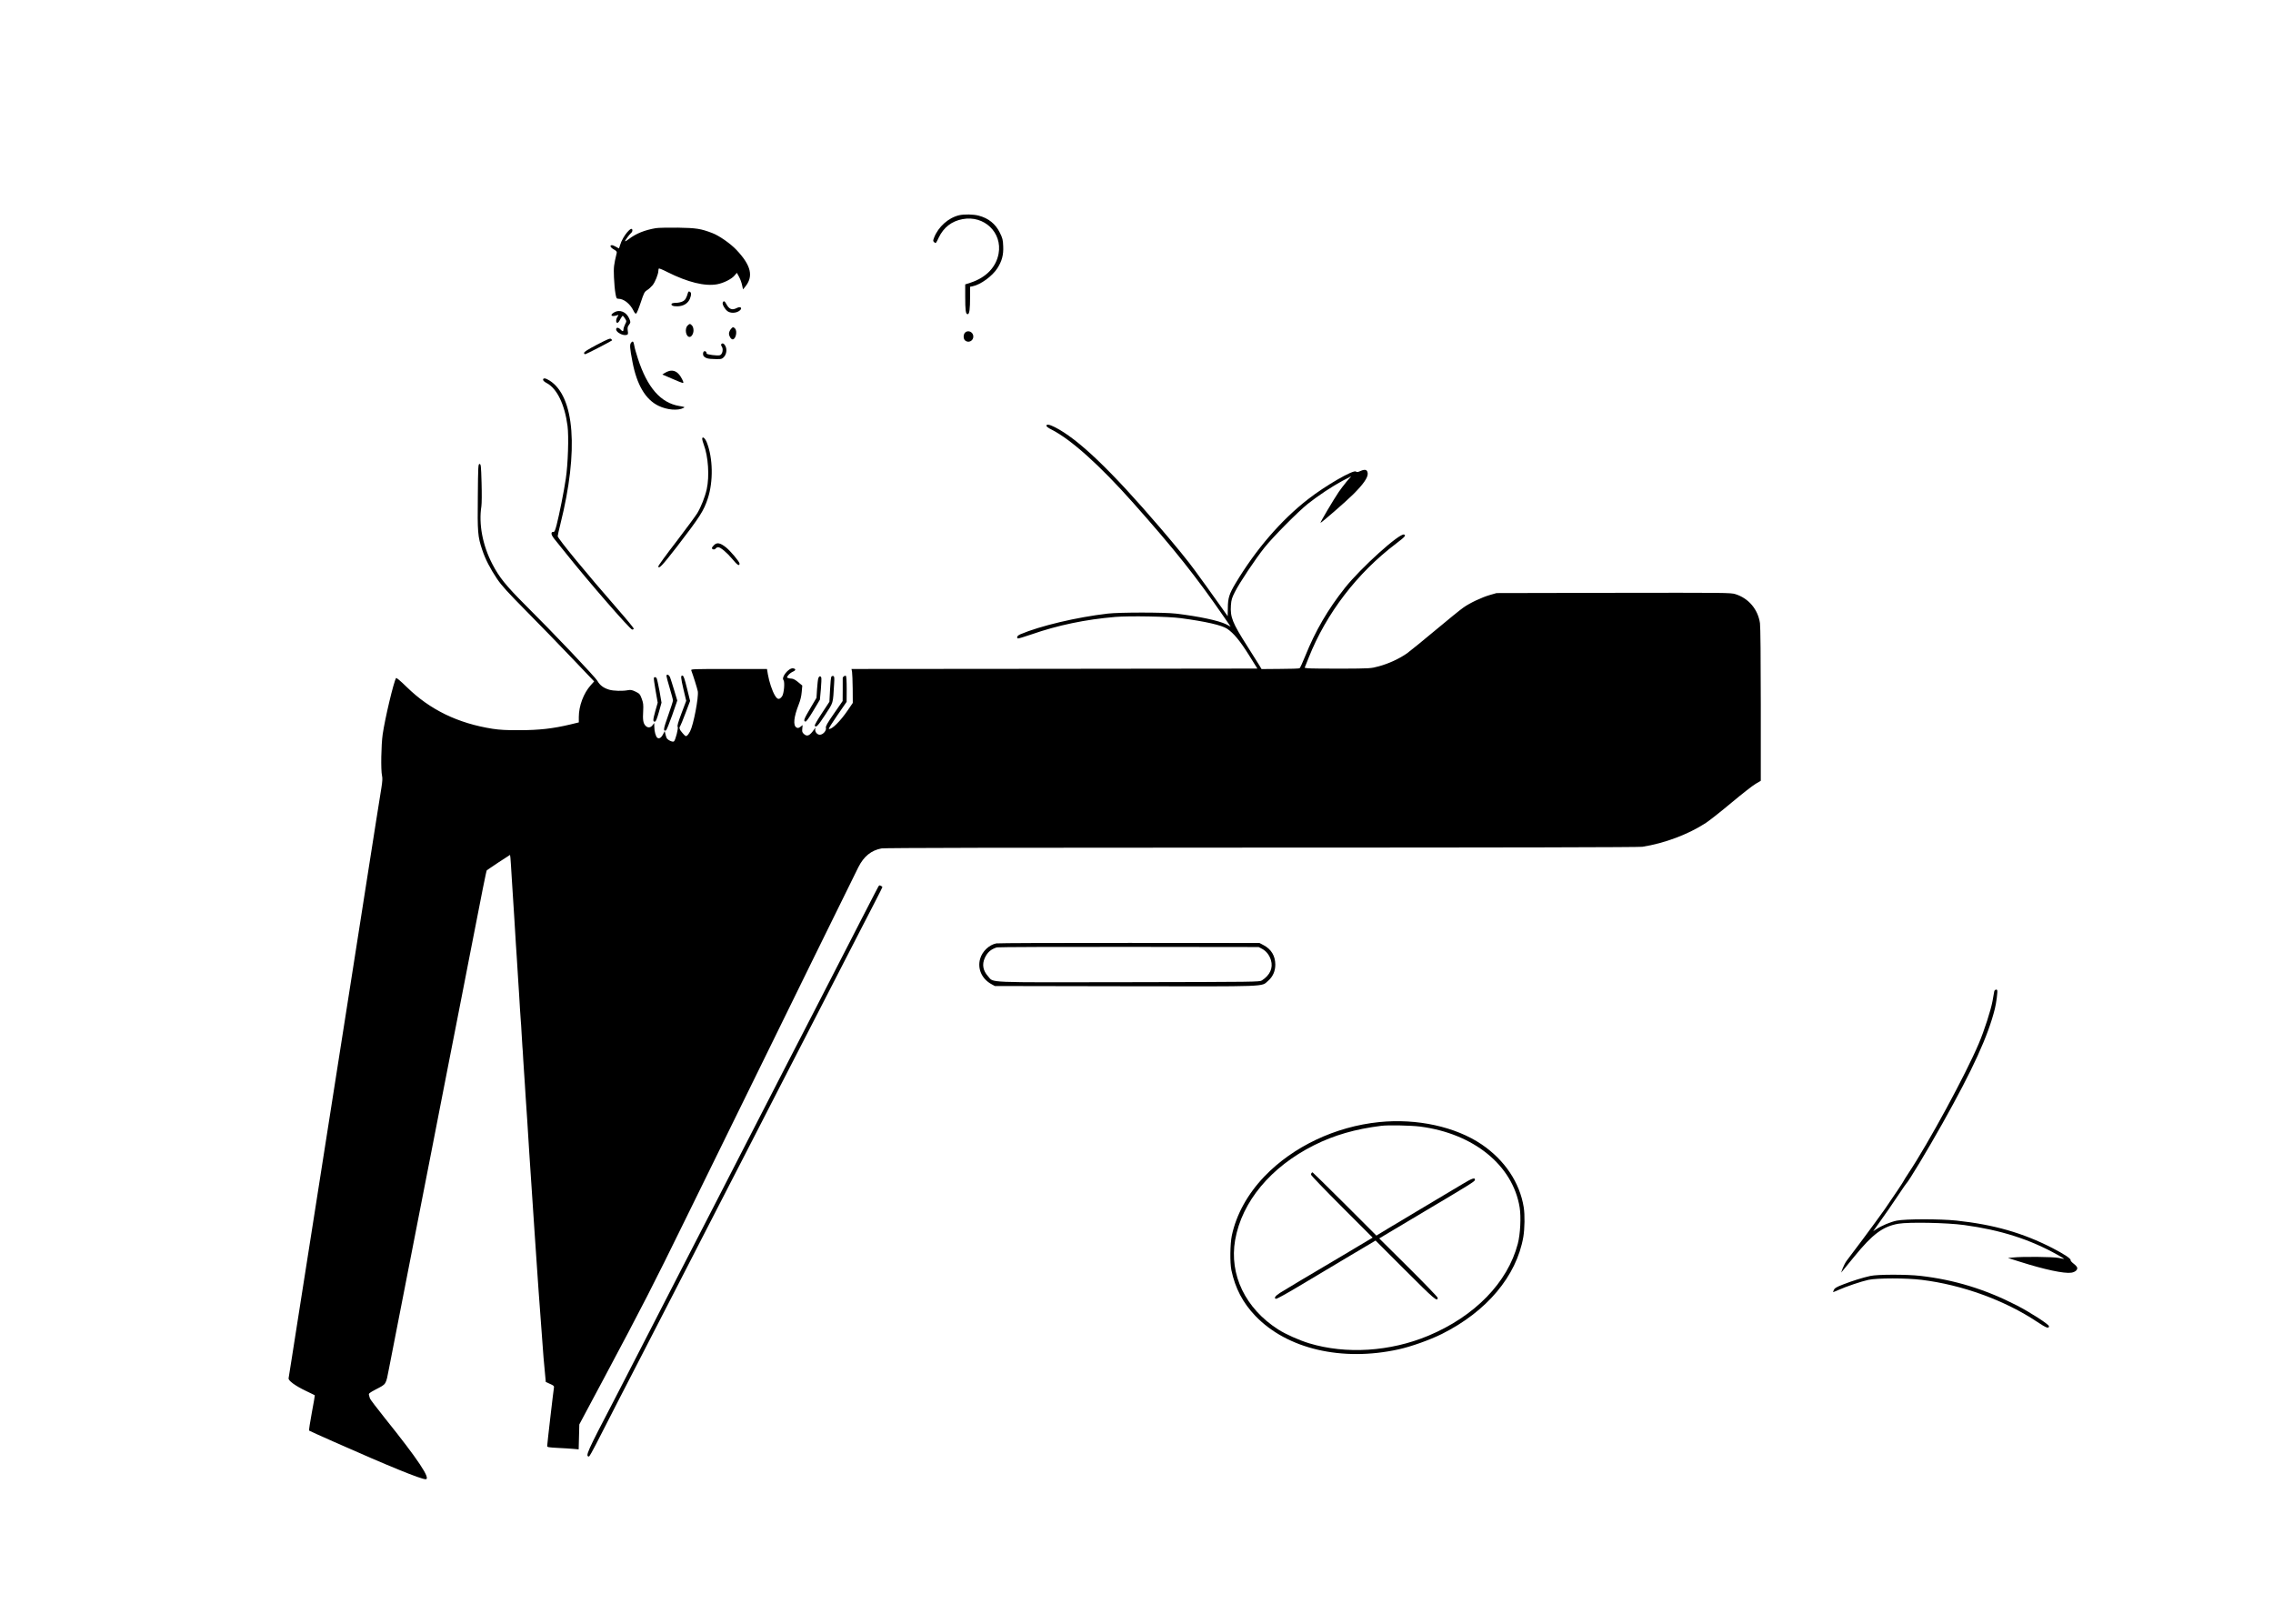 <?xml version="1.0" standalone="no"?>
<!DOCTYPE svg PUBLIC "-//W3C//DTD SVG 20010904//EN"
 "http://www.w3.org/TR/2001/REC-SVG-20010904/DTD/svg10.dtd">
<svg version="1.0" xmlns="http://www.w3.org/2000/svg"
 width="2800pt" height="2000pt" viewBox="0 0 2800 2000"
 preserveAspectRatio="xMidYMid meet">

<g transform="translate(0,2000) scale(0.1,-0.1)"
fill="#000000" stroke="none">
<path d="M11816 17349 c-133 -31 -257 -142 -309 -275 -15 -40 -15 -43 3 -59
17 -16 20 -13 54 59 61 126 159 202 294 227 266 50 491 -166 443 -426 -31
-166 -153 -293 -343 -356 l-68 -22 0 -146 c0 -177 6 -221 30 -221 22 0 30 59
30 221 l0 117 31 6 c98 19 243 125 305 222 56 87 77 165 72 270 -3 81 -8 100
-41 167 -54 110 -141 180 -262 211 -64 17 -177 19 -239 5z"/>
<path d="M8080 17190 c-139 -24 -244 -66 -333 -134 -26 -20 -47 -32 -47 -27 0
11 52 83 73 100 9 7 17 22 17 32 0 72 -119 -69 -151 -178 -7 -24 -14 -43 -15
-43 -2 0 -18 9 -36 20 -18 11 -41 20 -50 20 -32 0 -19 -28 23 -52 31 -17 39
-27 36 -43 -36 -152 -39 -174 -34 -300 3 -71 11 -160 18 -197 11 -63 14 -68
38 -68 65 0 143 -62 184 -146 12 -26 25 -40 33 -37 7 3 33 64 56 135 40 120
46 133 79 154 20 12 50 40 67 60 32 38 72 139 72 179 0 12 3 24 6 28 4 3 51
-16 105 -44 252 -126 463 -178 614 -150 80 15 177 64 213 107 l29 34 26 -48
c15 -27 32 -73 38 -103 l12 -53 24 29 c108 130 77 264 -105 457 -75 79 -214
176 -299 208 -142 54 -197 62 -423 66 -118 1 -240 -1 -270 -6z"/>
<path d="M8476 16398 c-21 -72 -34 -94 -66 -110 -19 -10 -56 -18 -82 -18 -26
0 -50 -5 -54 -11 -12 -20 17 -34 72 -32 60 2 106 23 136 64 25 33 39 94 25
108 -15 15 -27 14 -31 -1z"/>
<path d="M8903 16273 c-8 -21 25 -81 59 -106 34 -25 95 -26 137 -1 54 32 31
69 -25 39 -57 -29 -93 -14 -129 54 -17 34 -32 39 -42 14z"/>
<path d="M7562 16150 c-54 -33 -30 -55 37 -34 24 7 24 7 8 -17 -26 -37 -20
-91 8 -71 6 4 19 24 29 45 11 20 23 37 27 37 4 0 17 -15 28 -33 21 -34 21 -34
1 -72 -11 -22 -20 -50 -20 -62 0 -29 -11 -29 -39 1 -24 25 -51 25 -51 -1 0
-37 85 -82 130 -68 17 5 19 12 13 51 -5 37 -2 51 16 74 20 28 20 31 5 70 -36
89 -120 124 -192 80z"/>
<path d="M8470 15990 c-39 -39 -21 -140 25 -140 24 0 48 40 48 80 0 25 -7 48
-18 60 -23 25 -30 25 -55 0z"/>
<path d="M9001 15944 c-12 -15 -21 -39 -21 -53 0 -31 25 -71 45 -71 39 0 61
102 29 134 -21 22 -29 20 -53 -10z"/>
<path d="M11887 15902 c-22 -25 -21 -75 1 -95 40 -36 102 -7 102 48 0 56 -67
86 -103 47z"/>
<path d="M7355 15755 c-116 -61 -160 -89 -160 -102 0 -11 6 -17 17 -15 14 2
312 156 327 169 3 2 -2 10 -10 17 -12 12 -37 2 -174 -69z"/>
<path d="M7776 15781 c-21 -23 -19 -62 15 -238 54 -284 161 -464 320 -541 104
-51 239 -63 308 -27 21 11 17 13 -50 24 -231 38 -396 228 -512 587 -19 60 -39
127 -42 149 -11 61 -18 69 -39 46z"/>
<path d="M8885 15760 c-4 -6 -2 -16 3 -23 27 -33 13 -104 -22 -113 -32 -8
-161 9 -161 21 0 20 -16 34 -30 28 -16 -5 -20 -40 -7 -59 12 -18 45 -32 82
-34 129 -7 139 -6 166 21 33 34 42 94 20 137 -16 32 -39 41 -51 22z"/>
<path d="M8245 15431 c-17 -4 -43 -16 -58 -26 l-28 -18 112 -48 c153 -66 153
-66 144 -37 -4 12 -18 40 -31 60 -38 59 -84 82 -139 69z"/>
<path d="M6690 15322 c0 -10 18 -27 46 -41 125 -67 220 -262 255 -526 17 -129
6 -473 -21 -650 -23 -158 -79 -436 -113 -570 -19 -72 -27 -89 -40 -87 -26 4
-31 -23 -10 -55 9 -15 20 -30 23 -33 3 -3 66 -81 141 -175 276 -347 792 -940
817 -940 8 0 17 5 19 11 2 6 -83 110 -188 230 -394 451 -749 882 -749 910 0 8
15 77 34 152 226 903 176 1567 -133 1764 -51 32 -81 36 -81 10z"/>
<path d="M12890 14755 c0 -8 28 -29 63 -46 239 -121 594 -439 1007 -904 507
-571 771 -902 1123 -1412 l77 -112 -57 30 c-90 45 -333 97 -618 131 -145 17
-692 17 -840 0 -380 -44 -832 -151 -1077 -255 -35 -15 -49 -39 -30 -51 5 -3
80 20 168 50 324 113 665 184 1031 215 179 15 654 6 808 -15 308 -41 503 -86
571 -130 79 -53 158 -147 270 -326 l103 -165 -2500 -3 -2500 -2 7 -35 c3 -19
7 -113 8 -209 l1 -174 -60 -88 c-94 -139 -201 -244 -235 -232 -5 2 42 77 105
168 l114 165 1 157 c0 99 -4 159 -10 163 -13 8 -41 -13 -39 -29 1 -6 1 -72 0
-146 l-1 -135 -106 -153 c-84 -121 -105 -158 -100 -177 9 -34 -36 -85 -75 -85
-34 0 -64 38 -56 73 5 21 5 21 -11 -3 -58 -84 -89 -98 -131 -59 -19 18 -22 29
-18 65 l4 43 -27 -21 c-22 -16 -32 -18 -48 -9 -45 24 -34 129 27 284 20 50 33
103 37 155 l7 78 -51 42 c-32 27 -60 42 -78 43 -16 0 -37 4 -47 8 -17 6 -17 8
4 35 12 16 38 35 56 43 39 16 39 36 1 41 -53 6 -146 -109 -117 -144 19 -23 7
-169 -18 -202 -33 -44 -57 -40 -88 13 -33 55 -70 167 -86 259 l-11 66 -470 0
c-444 0 -470 -1 -463 -17 24 -63 75 -225 81 -259 11 -75 -53 -410 -95 -492
-11 -21 -27 -45 -37 -52 -15 -13 -21 -10 -55 29 -39 43 -47 68 -30 87 4 5 34
77 65 160 l57 150 -38 154 c-30 121 -42 156 -55 158 -25 5 -23 -21 13 -176
l32 -134 -58 -154 c-42 -111 -55 -157 -47 -166 11 -14 -26 -160 -45 -179 -15
-15 -81 16 -92 43 -5 13 -13 37 -16 53 l-7 30 -19 -37 c-23 -46 -50 -62 -72
-45 -19 15 -37 78 -37 137 l-1 45 -20 -27 c-25 -34 -61 -36 -88 -6 -28 29 -35
73 -28 181 4 78 1 99 -18 151 -21 56 -27 63 -76 87 -44 21 -60 24 -93 18 -66
-13 -179 -10 -232 6 -68 20 -114 54 -144 107 -27 49 -543 592 -896 943 -231
231 -314 334 -398 495 -121 232 -171 495 -136 715 5 35 6 157 2 290 -6 210 -8
230 -25 230 -16 0 -18 -26 -21 -400 -5 -441 -1 -494 54 -657 39 -117 98 -231
183 -358 58 -85 127 -161 368 -405 163 -165 416 -425 562 -579 l266 -279 -42
-47 c-88 -98 -147 -255 -147 -391 l0 -67 -107 -26 c-215 -51 -379 -69 -618
-70 -165 -1 -249 4 -335 17 -429 67 -774 235 -1059 514 -82 80 -128 118 -132
111 -30 -48 -137 -499 -165 -693 -19 -132 -24 -442 -8 -510 7 -29 5 -69 -8
-150 -10 -60 -38 -238 -63 -395 -24 -157 -74 -472 -110 -700 -59 -370 -83
-529 -170 -1085 -40 -257 -124 -793 -150 -955 -35 -219 -248 -1575 -285 -1815
-17 -110 -35 -225 -40 -255 -19 -125 -193 -1229 -220 -1400 -16 -102 -45 -288
-65 -415 -19 -126 -38 -239 -40 -251 -6 -29 81 -93 215 -157 58 -28 107 -51
108 -53 2 -1 -15 -98 -37 -215 -22 -118 -37 -216 -33 -220 4 -3 141 -66 305
-138 681 -302 1072 -461 1130 -461 69 0 -95 246 -500 750 -99 124 -183 234
-186 245 -3 11 -8 30 -12 42 -5 19 5 27 82 68 136 71 125 54 166 265 35 179
177 908 257 1315 21 110 78 398 125 640 47 242 110 564 140 715 30 151 84 428
120 615 36 187 74 383 85 435 11 52 55 282 100 510 44 228 85 435 90 460 5 25
39 196 74 380 160 822 206 1054 213 1061 12 10 282 189 286 189 2 0 7 -55 11
-122 4 -68 9 -148 11 -178 3 -30 9 -136 15 -235 6 -99 12 -205 15 -235 2 -30
7 -104 10 -165 3 -60 8 -135 10 -165 2 -30 7 -98 10 -150 3 -52 8 -124 10
-160 2 -36 7 -108 10 -160 3 -52 8 -122 10 -155 2 -33 7 -109 10 -170 4 -60 8
-126 10 -145 2 -19 7 -89 10 -155 3 -66 8 -140 10 -165 3 -25 7 -94 10 -155 3
-60 8 -130 10 -155 2 -25 7 -92 10 -150 3 -58 8 -130 10 -160 4 -56 11 -149
20 -297 3 -46 7 -118 10 -160 3 -43 9 -150 15 -238 6 -88 12 -189 15 -225 2
-36 7 -103 10 -150 11 -175 16 -247 20 -300 2 -30 7 -98 10 -150 3 -52 8 -120
10 -150 3 -30 9 -129 15 -220 6 -91 12 -190 15 -220 2 -30 7 -95 10 -145 3
-49 8 -115 10 -145 6 -73 13 -178 20 -270 11 -159 36 -497 40 -540 2 -25 9
-103 16 -174 l12 -128 53 -24 c40 -17 51 -27 48 -41 -5 -22 -84 -701 -84 -724
0 -14 18 -17 128 -23 70 -3 157 -9 193 -12 l67 -6 4 153 4 154 128 240 c71
132 147 276 171 320 487 913 606 1146 1005 1960 70 143 192 391 270 550 78
160 198 403 265 540 155 316 363 739 540 1100 230 469 402 819 510 1040 177
362 504 1026 548 1113 68 135 159 208 286 232 36 7 1596 10 4680 10 3037 0
4648 4 4691 10 273 42 570 154 785 295 44 29 185 140 314 248 128 107 262 212
297 232 l64 38 0 936 c0 568 -4 963 -10 1005 -25 171 -140 307 -303 358 -58
18 -117 18 -1501 16 l-1441 -3 -80 -23 c-101 -29 -248 -98 -328 -155 -34 -23
-188 -148 -342 -277 -154 -129 -312 -257 -350 -285 -94 -67 -228 -129 -350
-162 -100 -27 -101 -27 -470 -29 -203 0 -387 2 -407 5 l-37 6 50 125 c217 546
597 1042 1077 1405 108 82 125 101 98 111 -55 21 -530 -408 -728 -656 -210
-265 -365 -530 -489 -839 -32 -79 -63 -147 -70 -152 -7 -4 -115 -8 -240 -8
l-229 -2 -27 46 c-16 25 -81 130 -146 232 -186 292 -214 361 -204 508 5 68 12
91 49 164 56 112 253 407 364 546 104 131 415 444 534 539 127 101 304 218
426 283 l109 57 -58 -67 c-31 -38 -74 -94 -95 -125 -67 -99 -234 -382 -226
-382 12 0 315 263 403 351 125 124 183 208 179 258 -4 46 -31 55 -88 30 -33
-15 -46 -17 -57 -7 -31 25 -372 -171 -589 -340 -333 -259 -642 -617 -893
-1035 -79 -132 -95 -183 -96 -304 0 -57 -1 -103 -2 -103 -1 0 -35 48 -76 108
-41 59 -122 172 -180 252 -58 80 -125 172 -149 205 -73 102 -235 301 -429 527
-606 707 -1009 1092 -1296 1237 -68 34 -103 39 -103 16z"/>
<path d="M8650 14593 c0 -10 9 -40 19 -68 56 -147 72 -390 37 -550 -21 -94
-69 -217 -117 -297 -19 -31 -134 -187 -256 -347 -123 -159 -223 -297 -223
-306 0 -43 49 9 228 240 286 372 331 443 381 595 69 210 64 496 -12 690 -22
55 -57 82 -57 43z"/>
<path d="M8795 13285 c-14 -13 -25 -29 -25 -35 0 -19 32 -24 45 -7 7 10 21 17
32 17 29 0 109 -67 177 -149 58 -71 86 -88 86 -53 0 23 -112 156 -167 200 -72
57 -112 64 -148 27z"/>
<path d="M8210 11673 c0 -9 18 -76 40 -149 22 -73 40 -141 40 -152 0 -10 -27
-95 -60 -187 -58 -163 -63 -196 -27 -182 8 3 42 87 77 186 l63 182 -38 127
c-21 70 -44 142 -51 160 -14 33 -44 44 -44 15z"/>
<path d="M10242 11667 c-6 -7 -13 -79 -17 -161 l-8 -150 -92 -140 c-51 -77
-91 -145 -88 -153 12 -32 39 -4 127 131 105 161 96 131 111 382 5 75 3 93 -9
97 -8 3 -19 0 -24 -6z"/>
<path d="M10081 11648 c-5 -13 -12 -72 -16 -133 l-7 -110 -75 -127 c-79 -133
-89 -160 -62 -166 11 -2 40 38 98 134 l81 136 12 129 c6 70 8 135 5 143 -9 23
-26 20 -36 -6z"/>
<path d="M8055 11651 c-3 -5 6 -76 21 -158 l26 -148 -30 -105 c-30 -109 -31
-133 -3 -128 11 2 25 38 48 118 l32 115 -25 145 c-15 80 -31 151 -36 158 -12
14 -25 16 -33 3z"/>
<path d="M10819 9078 c-7 -13 -31 -59 -54 -103 -23 -44 -97 -188 -165 -320
-67 -132 -153 -298 -190 -370 -37 -71 -120 -233 -185 -360 -65 -126 -148 -288
-185 -360 -117 -226 -234 -454 -343 -665 -115 -226 -402 -784 -532 -1035 -45
-88 -131 -254 -190 -370 -59 -115 -142 -277 -185 -360 -141 -272 -236 -457
-340 -660 -56 -110 -137 -267 -180 -350 -43 -82 -128 -249 -190 -370 -62 -121
-143 -278 -180 -350 -37 -71 -118 -229 -180 -350 -62 -121 -136 -265 -165
-320 -322 -617 -348 -674 -300 -675 6 0 45 69 88 153 150 294 405 791 587
1142 37 72 116 225 175 340 59 116 136 264 170 330 34 66 115 224 180 350 65
127 150 293 190 370 40 77 113 219 162 315 50 96 129 249 175 340 47 91 132
255 188 365 56 110 137 268 180 350 43 83 128 249 190 370 62 121 143 279 180
350 37 72 113 220 170 330 56 110 135 263 175 340 40 77 119 230 175 340 56
110 140 272 185 360 45 88 124 240 174 338 50 97 132 255 181 351 50 96 90
177 90 180 0 3 -9 10 -20 16 -16 8 -21 6 -31 -12z"/>
<path d="M12273 8380 c-89 -18 -172 -97 -199 -189 -36 -122 21 -250 141 -314
l40 -22 1610 -3 c1786 -3 1671 -7 1754 65 60 51 91 120 91 203 -1 107 -50 188
-144 238 l-51 27 -1600 1 c-880 1 -1619 -2 -1642 -6z m3274 -67 c52 -28 90
-77 109 -139 29 -96 -11 -185 -111 -250 -29 -19 -68 -19 -1640 -22 -1805 -3
-1658 -9 -1733 72 -63 69 -77 146 -41 226 32 70 75 108 149 131 14 4 745 7
1625 6 l1600 -2 42 -22z"/>
<path d="M24566 7788 c-2 -13 -12 -66 -21 -118 -20 -110 -102 -366 -170 -525
-162 -382 -616 -1220 -867 -1598 -32 -49 -58 -90 -58 -93 0 -6 -117 -180 -233
-349 -50 -71 -170 -235 -266 -364 -97 -129 -188 -250 -203 -270 -15 -20 -36
-61 -48 -91 l-20 -55 21 25 c11 14 74 91 140 171 226 278 352 372 544 406 128
22 598 13 810 -16 449 -61 810 -176 1149 -366 47 -27 85 -49 83 -51 -1 -1 -31
4 -67 12 -68 14 -447 18 -565 5 l-60 -6 150 -47 c302 -96 543 -147 630 -134
47 7 79 34 73 62 -2 10 -21 32 -44 49 -22 17 -39 36 -37 42 7 19 -81 77 -227
152 -362 185 -716 287 -1180 337 -200 21 -627 21 -736 -1 -77 -16 -184 -61
-254 -107 l-35 -23 39 55 c82 113 224 318 291 420 38 58 73 107 76 110 26 20
265 417 446 740 377 671 563 1079 647 1416 17 67 36 214 29 227 -9 16 -33 6
-37 -15z"/>
<path d="M16990 6179 c-542 -55 -1060 -301 -1414 -669 -208 -218 -347 -469
-402 -730 -21 -102 -24 -335 -5 -425 47 -223 141 -402 295 -563 391 -408 1068
-566 1766 -412 154 34 385 116 533 190 552 276 918 712 1002 1194 17 102 20
271 5 366 -49 304 -234 581 -518 774 -322 218 -797 322 -1262 275z m502 -55
c661 -85 1144 -477 1228 -997 19 -117 8 -329 -23 -447 -125 -477 -530 -893
-1101 -1132 -471 -197 -1014 -231 -1468 -94 -127 39 -289 111 -383 171 -404
259 -604 674 -530 1101 83 473 438 900 972 1168 250 125 508 199 828 239 85
11 365 5 477 -9z"/>
<path d="M16157 5553 c-4 -3 -7 -13 -7 -22 0 -9 171 -187 380 -396 l379 -379
-362 -216 c-199 -118 -442 -263 -540 -320 -97 -58 -205 -123 -240 -145 -60
-39 -78 -67 -47 -73 9 -1 128 64 265 146 138 82 410 244 605 361 l355 211 366
-366 c360 -360 399 -393 399 -339 0 9 -162 177 -360 374 l-360 357 117 70 c65
39 264 157 443 264 541 321 615 367 618 384 8 37 -32 25 -150 -47 -68 -41
-269 -161 -448 -267 -179 -106 -390 -232 -470 -281 l-145 -88 -390 390 c-215
214 -393 389 -396 389 -3 0 -9 -3 -12 -7z"/>
<path d="M23040 4284 c-94 -21 -221 -60 -336 -105 -78 -30 -104 -45 -112 -65
-7 -14 -12 -27 -12 -29 0 -2 29 9 64 25 93 42 284 107 373 126 108 23 467 23
653 0 501 -61 1026 -252 1424 -517 114 -76 146 -88 146 -54 0 22 -229 170
-400 258 -385 197 -765 314 -1185 362 -168 19 -524 19 -615 -1z"/>
</g>
</svg>
